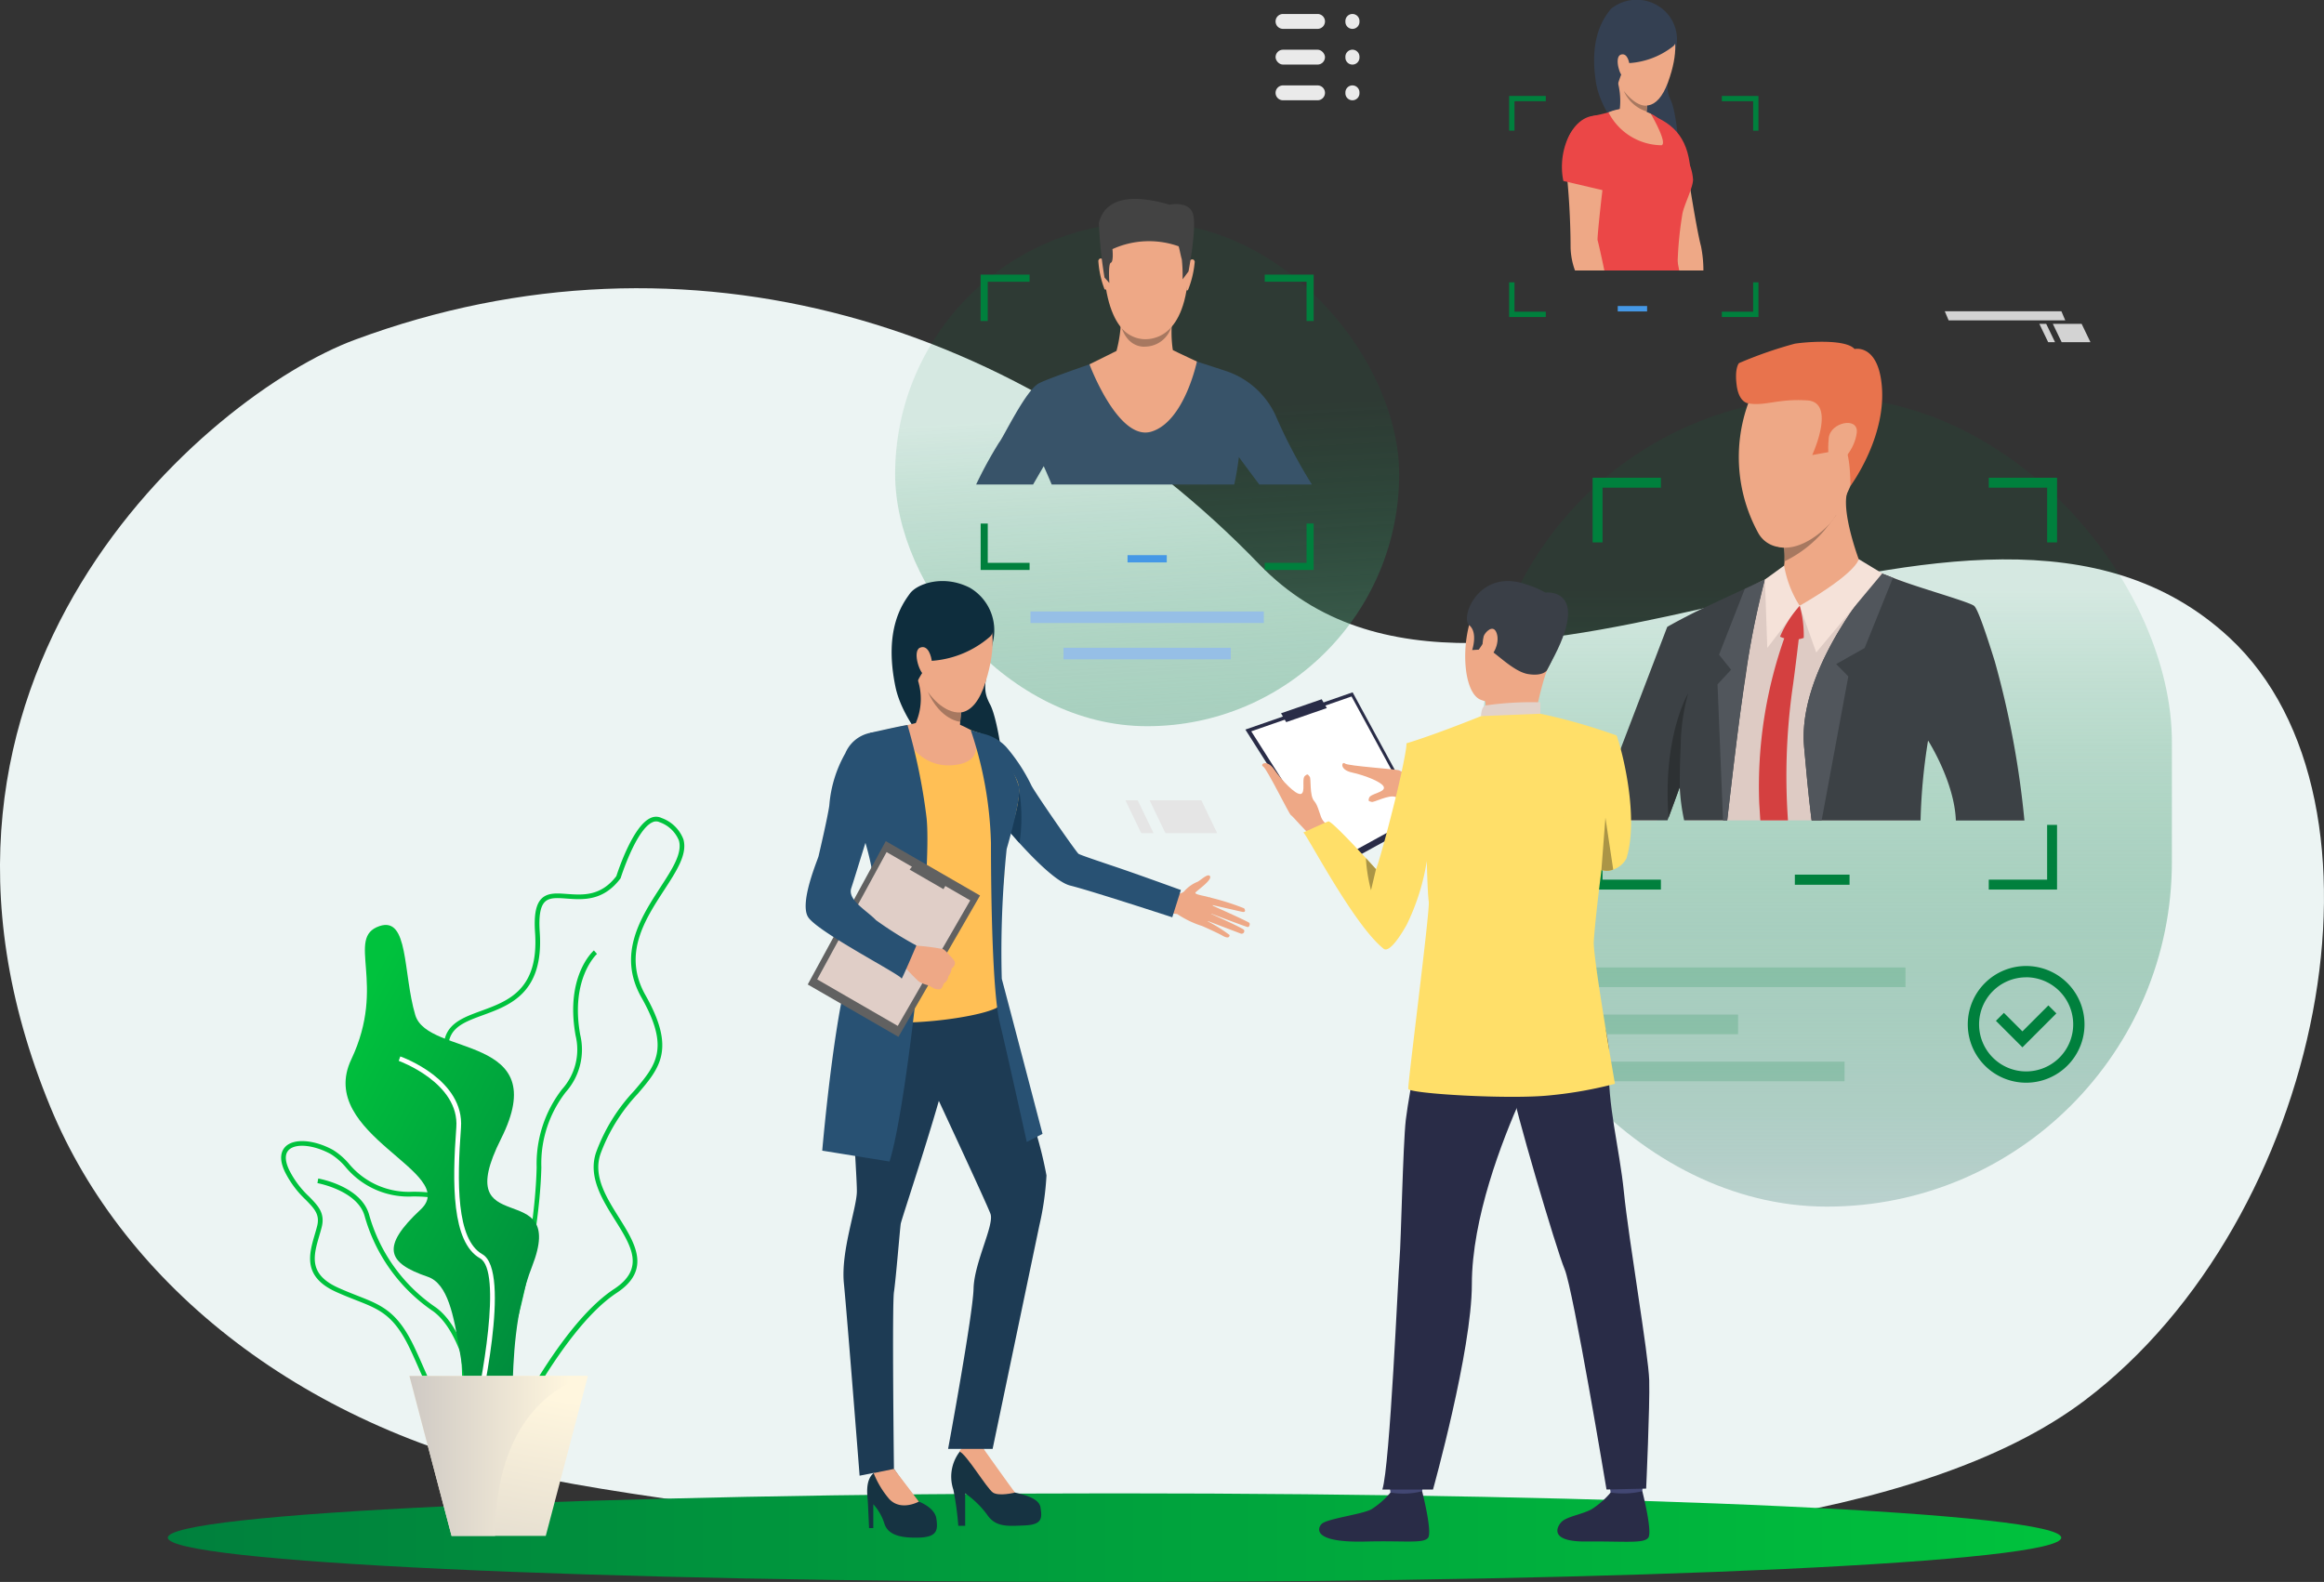 <svg xmlns="http://www.w3.org/2000/svg" xmlns:xlink="http://www.w3.org/1999/xlink" width="211.053" height="143.682" viewBox="0 0 211.053 143.682">
  <rect x="0" y="0" width="211.053" height="143.682" fill="#333333" stroke="none"/>
  <defs>
    <linearGradient id="linear-gradient" x1="0.571" y1="1.795" x2="0.493" y2="0.379" gradientUnits="objectBoundingBox">
      <stop offset="0" stop-color="#d1d7e0"/>
      <stop offset="1" stop-color="#00803d" stop-opacity="0.102"/>
    </linearGradient>
    <linearGradient id="linear-gradient-2" x1="0.5" y1="1.147" x2="0.5" y2="0.24" xlink:href="#linear-gradient"/>
    <linearGradient id="linear-gradient-3" y1="0.5" x2="1" y2="0.5" gradientUnits="objectBoundingBox">
      <stop offset="0.005" stop-color="#00803d"/>
      <stop offset="1" stop-color="#00c23d"/>
    </linearGradient>
    <linearGradient id="linear-gradient-4" x1="-35.019" y1="0.5" x2="-34.019" y2="0.5" xlink:href="#linear-gradient-3"/>
    <linearGradient id="linear-gradient-5" x1="-17.958" y1="0.5" x2="-16.958" y2="0.5" xlink:href="#linear-gradient-3"/>
    <linearGradient id="linear-gradient-6" x1="-24.031" y1="0.5" x2="-23.031" y2="0.5" xlink:href="#linear-gradient-3"/>
    <linearGradient id="linear-gradient-7" x1="-17.278" y1="0.5" x2="-16.278" y2="0.5" xlink:href="#linear-gradient-3"/>
    <linearGradient id="linear-gradient-8" x1="0.983" y1="0.961" x2="0.233" y2="0.108" xlink:href="#linear-gradient-3"/>
    <linearGradient id="linear-gradient-9" x1="0.079" y1="2.027" x2="0.485" y2="0.07" gradientUnits="objectBoundingBox">
      <stop offset="0" stop-color="#c9c4c1"/>
      <stop offset="1" stop-color="#fff6de"/>
    </linearGradient>
    <linearGradient id="linear-gradient-10" x1="-0.105" y1="0.5" x2="0.895" y2="0.5" xlink:href="#linear-gradient-9"/>
  </defs>
  <g id="img-hosonhansu" transform="translate(-507.017 -162.813)">
    <path id="Path_3393" data-name="Path 3393" d="M261.348,225.4c30.356-11.269,61.208-1.306,82.133,20.394s64.839-14.978,88.128,6.687c15.894,14.785,8.614,52.8-13.18,69.262-29.622,22.379-119.708,11.023-139.195,7.215-22.451-4.388-38.864-17.7-45.532-33.857C217.635,256.17,247.934,230.38,261.348,225.4Z" transform="translate(277.897 -31.728)" fill="#ecf4f3"/>
    <rect id="Rectangle_108" data-name="Rectangle 108" width="45.773" height="45.773" rx="22.886" transform="translate(588.308 182.997)" opacity="0.95" fill="url(#linear-gradient)"/>
    <rect id="Rectangle_109" data-name="Rectangle 109" width="21.192" height="1.047" transform="translate(600.599 218.349)" fill="#96bfe6"/>
    <rect id="Rectangle_110" data-name="Rectangle 110" width="15.189" height="1.047" transform="translate(603.6 221.648)" fill="#96bfe6"/>
    <rect id="Rectangle_111" data-name="Rectangle 111" width="62.645" height="73.532" rx="31.323" transform="translate(641.611 198.872)" opacity="0.95" fill="url(#linear-gradient-2)"/>
    <g id="Group_43" data-name="Group 43" transform="translate(670.015 242.251)">
      <rect id="Rectangle_112" data-name="Rectangle 112" width="4.969" height="0.92" transform="translate(0)" fill="#00803d"/>
    </g>
    <g id="Group_44" data-name="Group 44" transform="translate(651.152 250.683)" opacity="0.18">
      <rect id="Rectangle_113" data-name="Rectangle 113" width="28.912" height="1.782" transform="translate(0)" fill="#00803d"/>
      <rect id="Rectangle_114" data-name="Rectangle 114" width="23.379" height="1.782" transform="translate(0 8.554)" fill="#00803d"/>
      <rect id="Rectangle_115" data-name="Rectangle 115" width="13.706" height="1.782" transform="translate(0 4.277)" fill="#00803d"/>
    </g>
    <g id="Group_45" data-name="Group 45" transform="translate(651.65 206.205)">
      <path id="Path_2435" data-name="Path 2435" d="M2049.291,662.842v.9h5.3v4.972h.9v-5.872Zm-35.978,5.872h.9v-4.972h5.3v-.9h-6.2Zm41.276,25.657v4.974h-5.3v.9h6.2v-5.874Zm-40.376,0h-.9v5.874h6.2v-.9h-5.3Z" transform="translate(-2013.313 -662.842)" fill="#00803d"/>
    </g>
    <g id="Group_48" data-name="Group 48" transform="translate(685.722 250.552)">
      <g id="Group_46" data-name="Group 46" transform="translate(0 0)">
        <path id="Path_2436" data-name="Path 2436" d="M2411.239,1184.476a5.3,5.3,0,1,1,5.3-5.3A5.3,5.3,0,0,1,2411.239,1184.476Zm0-9.571a4.273,4.273,0,1,0,4.273,4.273A4.278,4.278,0,0,0,2411.239,1174.9Z" transform="translate(-2405.941 -1173.879)" fill="#00803d"/>
      </g>
      <g id="Group_47" data-name="Group 47" transform="translate(2.553 3.576)">
        <path id="Path_2437" data-name="Path 2437" d="M2437.772,1218.891l-2.407-2.407.725-.725,1.682,1.682,2.358-2.358.725.725Z" transform="translate(-2435.365 -1215.082)" fill="#00803d"/>
      </g>
    </g>
    <path id="Path_2438" data-name="Path 2438" d="M694.207,1729.82c0,2.222-38.492,4.024-85.975,4.024s-85.975-1.8-85.975-4.024,38.492-4.024,85.975-4.024S694.207,1727.6,694.207,1729.82Z" transform="translate(0 -1427.349)" fill="url(#linear-gradient-3)"/>
    <g id="Group_53" data-name="Group 53" transform="translate(595.66 180.879)">
      <path id="Path_2439" data-name="Path 2439" d="M1395.431,539.043a7.594,7.594,0,0,0-4.61-4.307c-.41-.136-1.143-.375-1.916-.625l-2.912-.939h-4.8s-1.663.557-3.43,1.177a0,0,0,0,1,0,0c-1.628.571-3.342,1.193-3.921,1.484-1.207.6-3.238,4.911-3.648,5.4a38.036,38.036,0,0,0-2.081,3.807h5.173c.547-.939.968-1.667.968-1.667s.327.718.724,1.667h16.573c.262-1.1.426-2.491.426-2.491s.887,1.207,1.856,2.491h4.776A48.026,48.026,0,0,1,1395.431,539.043Z" transform="translate(-1368.111 -519.099)" fill="#385369"/>
      <g id="Group_49" data-name="Group 49" transform="translate(11.561 0.843)">
        <path id="Path_2440" data-name="Path 2440" d="M1505.825,380.745s3.755.592,3.183,6.466-3.885,5.393-4.107,5.387-3.327.107-3.569-7.065C1501.332,385.533,1501.226,380.229,1505.825,380.745Z" transform="translate(-1501.332 -380.71)" fill="#eea886"/>
      </g>
      <g id="Group_50" data-name="Group 50" transform="translate(19.077 5.491)">
        <path id="Path_2441" data-name="Path 2441" d="M1588.157,434.469s.411-.439.562.005a8.852,8.852,0,0,1-.586,2.52s-.075.173-.174.078A21.481,21.481,0,0,1,1588.157,434.469Z" transform="translate(-1587.939 -434.275)" fill="#eea886"/>
      </g>
      <g id="Group_51" data-name="Group 51" transform="translate(11.076 5.41)">
        <path id="Path_2442" data-name="Path 2442" d="M1496.327,433.541s-.4-.447-.562-.005a8.653,8.653,0,0,0,.538,2.531s.072.174.172.081A21.5,21.5,0,0,0,1496.327,433.541Z" transform="translate(-1495.74 -433.341)" fill="#eea886"/>
      </g>
      <g id="Group_52" data-name="Group 52" transform="translate(11.127 0)">
        <path id="Path_2443" data-name="Path 2443" d="M1504.5,377.584l-.538.719a14.355,14.355,0,0,0-.071-1.823c-.086-.247-.218-1-.29-1.18a8.02,8.02,0,0,0-6.008.258s.122,1.133-.144,1.234-.136,1.845-.136,1.845l-.442-.5a39.067,39.067,0,0,1-.51-4.991c.167-.471.7-3.3,6.412-1.622,0,0,1.781-.377,2.138.852S1504.5,377.584,1504.5,377.584Z" transform="translate(-1496.336 -370.998)" fill="#434343"/>
      </g>
      <path id="Path_2444" data-name="Path 2444" d="M1494.807,494.029c0-.005-.482-.237-.482-.237a10.989,10.989,0,0,1-.06-2.73s-4.782-1.217-4.645-.286a12.028,12.028,0,0,1-.412,3.093l-2.453,1.218s2.614,7.018,5.618,6.113,4.138-6.366,4.138-6.366Z" transform="translate(-1476.458 -480.062)" fill="#eea886"/>
      <path id="Path_2445" data-name="Path 2445" d="M1520.564,505.258a2.835,2.835,0,0,0,2.108.995,3.082,3.082,0,0,0,2.387-1.1,2.517,2.517,0,0,1-2.382,1.774S1521.226,507.11,1520.564,505.258Z" transform="translate(-1507.334 -493.51)" fill="#a77860"/>
    </g>
    <g id="Group_110" data-name="Group 110" transform="translate(580.184 215.587)">
      <g id="Group_58" data-name="Group 58" transform="translate(7.806 0)">
        <g id="Group_57" data-name="Group 57">
          <g id="Group_56" data-name="Group 56">
            <g id="Group_55" data-name="Group 55">
              <g id="Group_54" data-name="Group 54">
                <path id="Path_2446" data-name="Path 2446" d="M1286.817,771.563a4.473,4.473,0,0,1,2.077,5.021c-.682,3.671-.984,4.166-.221,5.6s1.663,7.554.977,8.714-8.5-5.1-9.584-10.347.687-7.585,1.313-8.455S1284.381,770.327,1286.817,771.563Z" transform="translate(-1279.722 -770.958)" fill="#0e2d3d"/>
              </g>
            </g>
          </g>
        </g>
      </g>
      <g id="Group_59" data-name="Group 59" transform="translate(13.213 78.181)">
        <path id="Path_2447" data-name="Path 2447" d="M1342.676,1679.5h.625v-2.949a8.375,8.375,0,0,1,2,1.948c.77,1.13,1.828,1.034,3.439.962s1.539-.721,1.4-1.635-1.78-1.2-2.309-1.347-1.73-2.214-2.116-2.718a6.911,6.911,0,0,1-.806-1.347s-.3-1.227-1.792,0a3.708,3.708,0,0,0-.89,3.8A26.737,26.737,0,0,1,1342.676,1679.5Z" transform="translate(-1342.029 -1671.872)" fill="#163342"/>
      </g>
      <g id="Group_60" data-name="Group 60" transform="translate(13.954 78.402)">
        <path id="Path_2448" data-name="Path 2448" d="M1353.623,1678.807c.553.361,2,0,2,0-.409-.529-2.922-4.064-2.922-4.064-1.527-.89-2.131.335-2.131.335C1351.189,1675.268,1353.069,1678.447,1353.623,1678.807Z" transform="translate(-1350.566 -1674.419)" fill="#eea886"/>
      </g>
      <g id="Group_64" data-name="Group 64" transform="translate(33.011 26.726)">
        <g id="Group_63" data-name="Group 63">
          <g id="Group_62" data-name="Group 62">
            <g id="Group_61" data-name="Group 61">
              <path id="Path_2449" data-name="Path 2449" d="M1570.25,1080.6s1,.192,1.343-.279a3.267,3.267,0,0,1,1.16-.8c.274-.127.968-.829,1.132-.486s-1.089,1.213-1.315,1.448,1.228.339,1.479.567-.058,2.628-1.048,2.441a9.108,9.108,0,0,1-2.105-1.038,6.161,6.161,0,0,1-.726-.108Z" transform="translate(-1570.17 -1078.937)" fill="#eea886"/>
            </g>
          </g>
        </g>
      </g>
      <g id="Group_68" data-name="Group 68" transform="translate(35.889 28.737)">
        <g id="Group_67" data-name="Group 67">
          <g id="Group_66" data-name="Group 66">
            <g id="Group_65" data-name="Group 65">
              <path id="Path_2450" data-name="Path 2450" d="M1604.117,1102.1a22.5,22.5,0,0,1,3.149.992c.156.219.1.378-.178.318s-2.913-.663-2.913-.663,3.389,1.51,3.556,1.661c.1.089.016.4-.138.385s-3.6-1.323-3.6-1.323,3.161,1.416,3.264,1.584a.239.239,0,0,1-.3.329c-.242-.089-3.25-1.237-3.25-1.237a14.073,14.073,0,0,1,2.239,1.368c0,.118-.056.394-.624.072s-1.986-.939-1.986-.939Z" transform="translate(-1603.338 -1102.105)" fill="#eea886"/>
            </g>
          </g>
        </g>
      </g>
      <g id="Group_69" data-name="Group 69" transform="translate(5.581 80.58)">
        <path id="Path_2451" data-name="Path 2451" d="M1254.265,1704.951h.385v-2.165a4.709,4.709,0,0,1,1,1.738c.313,1.034,1.432,1.341,3.139,1.293s1.732-.722,1.587-1.732-1.587-1.539-1.587-1.539a27.02,27.02,0,0,1-2.26-2.97,2.252,2.252,0,0,0-1.846.379c-.812.655-.559,2.135-.535,2.519S1254.265,1704.951,1254.265,1704.951Z" transform="translate(-1254.089 -1699.518)" fill="#163342"/>
      </g>
      <g id="Group_70" data-name="Group 70" transform="translate(3.434 33.596)">
        <path id="Path_2452" data-name="Path 2452" d="M1232.851,1158.959a15.1,15.1,0,0,0-2.587,5.784c-.552,3.138.326,13.672.3,15.223s-1.467,5.411-1.178,8.333,1.427,17.465,1.427,17.465l3.118-.619s-.18-14.827,0-16.053.542-5.7.615-6.2,4.58-13.767,4.58-16.029S1237.757,1155.268,1232.851,1158.959Z" transform="translate(-1229.349 -1158.105)" fill="#1d3b54"/>
      </g>
      <g id="Group_71" data-name="Group 71" transform="translate(10.161 34.822)">
        <path id="Path_2453" data-name="Path 2453" d="M1313.857,1172.894s3.343,12.758,3.74,14.526a37.247,37.247,0,0,1,.972,3.976,26.275,26.275,0,0,1-.647,4.538l-4.245,20.3h-4.043s2.253-12.18,2.313-14.562,1.9-5.777,1.537-6.787-5.808-12.662-5.808-12.662S1303.552,1169.191,1313.857,1172.894Z" transform="translate(-1306.861 -1172.232)" fill="#1d3b54"/>
      </g>
      <g id="Group_72" data-name="Group 72" transform="translate(6.172 80.638)">
        <path id="Path_2454" data-name="Path 2454" d="M1265.005,1703.156l-2.261-2.97-1.846.379a8.37,8.37,0,0,0,1.394,2.33C1263.355,1704.079,1265.005,1703.156,1265.005,1703.156Z" transform="translate(-1260.899 -1700.186)" fill="#eea886"/>
      </g>
      <g id="Group_74" data-name="Group 74" transform="translate(14.562 13.804)">
        <g id="Group_73" data-name="Group 73">
          <path id="Path_2455" data-name="Path 2455" d="M1358.794,930.023a4.171,4.171,0,0,1,2.419,1.246,15.971,15.971,0,0,1,2.292,3.49c.273.595,4.1,6.11,4.294,6.234s2.12.766,3.393,1.195c1.965.661,5.9,2.093,5.9,2.093l-.782,2.477s-7.407-2.423-9.262-2.88c-2.268-.559-7.49-7.258-7.49-7.258S1355.67,932.056,1358.794,930.023Z" transform="translate(-1357.58 -930.023)" fill="#285173"/>
        </g>
      </g>
      <g id="Group_76" data-name="Group 76" transform="translate(3.802 12.743)">
        <g id="Group_75" data-name="Group 75">
          <path id="Path_2456" data-name="Path 2456" d="M1243.156,917.9a18.657,18.657,0,0,0,2.405.967c.62.124,3.025,3.248,3.447,4.389s0,2.851-.868,4.86-.05,2.678-.446,4.686-.269,9.522-.195,10.638-11.606,2.807-13.912.774c0,0,1.561-6.772,3.409-8.7.4-.418.357-3.2.085-3.9s-3.347-5.876-3.347-5.876-.226-5.256,1.116-6.3c1.165-.905,4.341-1.228,4.912-1.426A9.743,9.743,0,0,1,1243.156,917.9Z" transform="translate(-1233.587 -917.805)" fill="#ffbf55"/>
        </g>
      </g>
      <g id="Group_78" data-name="Group 78" transform="translate(9.977 8.333)">
        <g id="Group_77" data-name="Group 77">
          <path id="Path_2457" data-name="Path 2457" d="M1308.986,869.43s-.053.491-.115,1.156c-.024.263-.05.553-.073.85a20.063,20.063,0,0,0-.094,2.335s-1.856,1.859-3.965-2.17a5.536,5.536,0,0,0,.219-3.923C1304.29,865.415,1308.986,869.43,1308.986,869.43Z" transform="translate(-1304.739 -866.986)" fill="#eea886"/>
        </g>
      </g>
      <g id="Group_79" data-name="Group 79" transform="translate(18.536 19.016)">
        <path id="Path_2458" data-name="Path 2458" d="M1404.252,994.87a15.165,15.165,0,0,0-.028-4.776,11.535,11.535,0,0,1-.852,3.759Z" transform="translate(-1403.372 -990.094)" fill="#183c59"/>
      </g>
      <g id="Group_80" data-name="Group 80" transform="translate(8.551 12.902)">
        <path id="Path_2459" data-name="Path 2459" d="M1288.312,919.967s1.276,3.769,4.78,3.492,1.661-3.183,1.661-3.183a7.737,7.737,0,0,0-1.119-.548c-.246-.047-3.874-.093-3.874-.093Z" transform="translate(-1288.312 -919.635)" fill="#eea886"/>
      </g>
      <g id="Group_81" data-name="Group 81" transform="translate(14.992 13.543)">
        <path id="Path_2460" data-name="Path 2460" d="M1362.53,927.023a34.532,34.532,0,0,1,1.835,10.25c0,5.173.148,13.6.789,16.262s2.464,10.892,2.464,10.892l1.429-.739s-3.437-13.135-3.7-14.083a91.164,91.164,0,0,1,.444-11.791c.246-.838,1.294-4.567,1.131-5.6a9.47,9.47,0,0,0-3.4-4.894Z" transform="translate(-1362.53 -927.023)" fill="#285173"/>
      </g>
      <g id="Group_82" data-name="Group 82" transform="translate(1.499 13.075)">
        <path id="Path_2461" data-name="Path 2461" d="M1214.8,921.631a52.759,52.759,0,0,1,1.719,8.329c.578,4.677-1.774,26.388-3.351,31.316l-6.111-.986s1.315-15.346,3.1-18.139,2.354-5.264.426-11.093.845-8.716.845-8.716S1214.26,921.691,1214.8,921.631Z" transform="translate(-1207.052 -921.631)" fill="#285173"/>
      </g>
      <g id="Group_83" data-name="Group 83" transform="translate(0.189 23.621)">
        <path id="Path_2462" data-name="Path 2462" d="M1207.6,1048.095l-7.41,12.834-8.237-4.756,7.088-13.02Z" transform="translate(-1191.955 -1043.153)" fill="#616161"/>
      </g>
      <g id="Group_84" data-name="Group 84" transform="translate(1.047 24.615)">
        <path id="Path_2463" data-name="Path 2463" d="M1215.73,1059l-6.581,11.4-7.316-4.224,6.3-11.563Z" transform="translate(-1201.833 -1054.611)" fill="#e0cec7"/>
      </g>
      <g id="Group_85" data-name="Group 85" transform="translate(9.442 25.472)">
        <path id="Path_2464" data-name="Path 2464" d="M1301.654,1067l.462-.8-2.958-1.708-.577.733Z" transform="translate(-1298.581 -1064.488)" fill="#616161"/>
      </g>
      <g id="Group_91" data-name="Group 91" transform="translate(8.765 33.097)">
        <g id="Group_90" data-name="Group 90">
          <g id="Group_89" data-name="Group 89">
            <g id="Group_88" data-name="Group 88">
              <g id="Group_87" data-name="Group 87">
                <g id="Group_86" data-name="Group 86">
                  <path id="Path_2465" data-name="Path 2465" d="M1294.171,1156.337a1.533,1.533,0,0,1-.485-.07s-.259-.15-.449-.246a1.405,1.405,0,0,0-.15-.068,2.807,2.807,0,0,1-.826-.349,18.82,18.82,0,0,1-1.488-1.57l.548-.833.4-.853a18.944,18.944,0,0,1,2.766.334.961.961,0,0,1,.091.055,3.574,3.574,0,0,1,.516.527c.047.04.486.47.471.653a.6.6,0,0,1-.292.505,1.436,1.436,0,0,1-.307.727.892.892,0,0,1-.429.66S1294.441,1156.271,1294.171,1156.337Z" transform="translate(-1290.773 -1152.348)" fill="#eea886"/>
                </g>
              </g>
            </g>
          </g>
        </g>
      </g>
      <g id="Group_93" data-name="Group 93" transform="translate(0 13.728)">
        <g id="Group_92" data-name="Group 92">
          <path id="Path_2466" data-name="Path 2466" d="M1196.914,929.229a3.108,3.108,0,0,0-3.54,1.835,11.314,11.314,0,0,0-1.455,4.748c-.163,1.143-.9,4.265-.972,4.587s-1.738,4.166-.975,5.509,8.555,5.325,8.505,5.623,1.349-3.005,1.349-3.005a33.382,33.382,0,0,1-3.667-2.3c-.838-.879-2.607-1.825-2.244-2.915.427-1.28,1.709-5.6,2.006-6.232S1198.811,930.035,1196.914,929.229Z" transform="translate(-1189.773 -929.154)" fill="#285173"/>
        </g>
      </g>
      <g id="Group_98" data-name="Group 98" transform="translate(9.217 0.896)">
        <g id="Group_97" data-name="Group 97">
          <g id="Group_96" data-name="Group 96">
            <g id="Group_95" data-name="Group 95">
              <g id="Group_94" data-name="Group 94">
                <path id="Path_2467" data-name="Path 2467" d="M1301.264,781.4s4.006,1.259,1.832,8.172-7.646-.8-7.074-5.013S1301.264,781.4,1301.264,781.4Z" transform="translate(-1295.981 -781.281)" fill="#eea987"/>
              </g>
            </g>
          </g>
        </g>
      </g>
      <g id="Group_103" data-name="Group 103" transform="translate(8.901 0.341)">
        <g id="Group_102" data-name="Group 102">
          <g id="Group_101" data-name="Group 101">
            <g id="Group_100" data-name="Group 100">
              <g id="Group_99" data-name="Group 99">
                <path id="Path_2468" data-name="Path 2468" d="M1300.181,779.589a9.038,9.038,0,0,1-5.322,2.2,8.442,8.442,0,0,0-1.379,2.09s-2.972-5.066.681-8.1S1301.524,778.337,1300.181,779.589Z" transform="translate(-1292.341 -774.882)" fill="#0e2d3d"/>
              </g>
            </g>
          </g>
        </g>
      </g>
      <g id="Group_108" data-name="Group 108" transform="translate(10.069 5.998)">
        <g id="Group_107" data-name="Group 107">
          <g id="Group_106" data-name="Group 106">
            <g id="Group_105" data-name="Group 105">
              <g id="Group_104" data-name="Group 104">
                <path id="Path_2469" data-name="Path 2469" d="M1307.2,841.464c-.026-.5-.336-1.648-1.083-1.328s.046,2.652.542,2.509C1306.655,842.645,1307.258,842.655,1307.2,841.464Z" transform="translate(-1305.807 -840.081)" fill="#eea987"/>
              </g>
            </g>
          </g>
        </g>
      </g>
      <g id="Group_109" data-name="Group 109" transform="translate(11.085 10.047)">
        <path id="Path_2470" data-name="Path 2470" d="M1320.536,888.619c-.024.263-.05.553-.073.85,0,0-1.768-.105-2.95-2.736C1317.59,886.849,1318.885,888.752,1320.536,888.619Z" transform="translate(-1317.513 -886.734)" fill="#a77860"/>
      </g>
    </g>
    <g id="Group_116" data-name="Group 116" transform="translate(532.55 236.992)">
      <g id="Group_111" data-name="Group 111" transform="translate(17.632 12.148)">
        <path id="Path_2471" data-name="Path 2471" d="M844.284,1199.2c2.569-1.806,5.575-14.4,5.754-21.894a10.561,10.561,0,0,1,2.229-6.853,5.793,5.793,0,0,0,1.3-5.191c-.921-5.114,1.5-7.322,1.524-7.344l-.28-.319c-.108.094-2.628,2.371-1.662,7.738a5.385,5.385,0,0,1-1.231,4.87,11.052,11.052,0,0,0-2.307,7.089c-.192,8.047-3.266,19.933-5.574,21.556Z" transform="translate(-844.04 -1157.604)" fill="url(#linear-gradient-4)"/>
      </g>
      <g id="Group_112" data-name="Group 112" transform="translate(0 29.465)">
        <path id="Path_2472" data-name="Path 2472" d="M653.355,1377.768c-.242-.55-.493-1.118-.777-1.718-1.467-3.1-2.767-3.608-4.921-4.453-.526-.207-1.123-.441-1.777-.735-3.085-1.386-2.487-3.429-1.961-5.232.074-.252.147-.5.211-.752.271-1.06-.25-1.592-1.039-2.4a9,9,0,0,1-1.879-2.519c-.616-1.287-.3-1.977.07-2.33.783-.742,2.587-.605,4.291.325a6.2,6.2,0,0,1,1.426,1.228,7.067,7.067,0,0,0,5.856,2.569c1.949.009,3.017.278,3.57.9.627.705.509,1.761.345,3.222-.057.505-.121,1.078-.16,1.7a9.9,9.9,0,0,0,1.969,6.382c1.3,1.551,2.906,4.768,2.214,6.748a2.37,2.37,0,0,1-1.929,1.553,5.491,5.491,0,0,1-1.086.118C655.387,1382.373,654.512,1380.39,653.355,1377.768Zm-7.986-19.437c-1.521-.831-3.153-1-3.795-.39-.488.462-.258,1.255.021,1.838a8.519,8.519,0,0,0,1.8,2.405c.826.843,1.478,1.508,1.147,2.8-.065.254-.14.51-.215.766-.525,1.8-1.021,3.49,1.727,4.725.645.29,1.237.522,1.759.727,2.174.853,3.61,1.417,5.149,4.666.286.6.538,1.176.782,1.728,1.329,3.012,2.131,4.83,5.036,4.242a1.972,1.972,0,0,0,1.613-1.276c.61-1.745-.85-4.8-2.139-6.335a10.146,10.146,0,0,1-2.067-6.681c.04-.629.1-1.207.162-1.718.151-1.352.261-2.329-.241-2.892-.459-.515-1.462-.749-3.255-.757a7.433,7.433,0,0,1-6.162-2.7,5.812,5.812,0,0,0-1.323-1.149Z" transform="translate(-640.864 -1357.156)" fill="url(#linear-gradient-5)"/>
      </g>
      <g id="Group_113" data-name="Group 113" transform="translate(3.295 32.858)">
        <path id="Path_2473" data-name="Path 2473" d="M693.493,1420.527l.424-.022c-.021-.4-.556-9.793-4.328-12.543a15.1,15.1,0,0,1-6.065-8.434c-.732-2.564-4.459-3.249-4.618-3.277l-.074.418c.036.006,3.624.668,4.283,2.976a15.5,15.5,0,0,0,6.223,8.661C692.949,1410.937,693.488,1420.431,693.493,1420.527Z" transform="translate(-678.833 -1396.25)" fill="url(#linear-gradient-6)"/>
      </g>
      <g id="Group_114" data-name="Group 114" transform="translate(13.961 0)">
        <path id="Path_2474" data-name="Path 2474" d="M805.02,1076.861c-.888-.442-.855-2.219-.807-4.909.062-3.4.146-8.055-1.634-12.337-1.89-4.549-.2-5.878,1.426-7.164,1.826-1.44,3.551-2.8.241-8.94-1.52-2.82-2-4.727-1.519-6s1.821-1.751,3.241-2.272c2.453-.9,5.233-1.915,4.874-7.106-.11-1.591.077-2.57.589-3.08.556-.554,1.375-.494,2.324-.424,1.433.1,3.057.224,4.471-1.622.147-.461,1.5-4.577,3.117-5.282a1.145,1.145,0,0,1,.99.005h0a3.308,3.308,0,0,1,1.981,1.937c.377,1.337-.6,2.846-1.738,4.593-1.783,2.745-3.8,5.857-1.708,9.559,2.771,4.9,1.307,6.609-.718,8.98a15.966,15.966,0,0,0-3.355,5.41c-.707,2.02.5,3.946,1.666,5.808,1.464,2.336,2.977,4.752-.209,6.848-5.268,3.466-10.471,14.779-10.523,14.893l-.022.047-.041.032a4.16,4.16,0,0,1-2.209,1.124A.966.966,0,0,1,805.02,1076.861Zm13-16.352c2.839-1.868,1.562-3.907.083-6.268-1.163-1.857-2.482-3.962-1.707-6.174a16.321,16.321,0,0,1,3.433-5.545c1.985-2.323,3.3-3.858.672-8.495-2.223-3.927-.036-7.294,1.721-10,1.078-1.66,2.01-3.094,1.685-4.247a2.928,2.928,0,0,0-1.755-1.668h0a.728.728,0,0,0-.637,0c-1.5.654-2.879,5.011-2.893,5.055l-.011.035-.022.029c-1.559,2.06-3.391,1.926-4.863,1.818-.88-.064-1.574-.115-1.993.3s-.564,1.31-.465,2.75c.381,5.51-2.686,6.632-5.151,7.534-1.385.507-2.581.945-2.99,2.023-.437,1.152.038,2.947,1.5,5.65,3.48,6.453,1.532,7.989-.352,9.475-1.575,1.242-3.064,2.416-1.3,6.668,1.814,4.364,1.728,9.071,1.666,12.508-.043,2.346-.076,4.2.571,4.521.379.189,1.1-.13,2.155-.947C807.786,1074.618,812.768,1063.963,818.018,1060.509Z" transform="translate(-801.745 -1017.614)" fill="url(#linear-gradient-7)"/>
      </g>
      <path id="Path_2475" data-name="Path 2475" d="M711.356,1130.98c2.681-.919,2.124,4.248,3.257,8.072s12.6,1.668,7.789,11.242,6.089,3.2,2.832,11.557-.283,17.291-3.823,15.018-1.989-12.794-5.671-14.044-4.283-2.708-.637-6.107-9.552-6.773-6.3-13.635S708.258,1132.042,711.356,1130.98Z" transform="translate(-702.434 -1121.044)" fill="url(#linear-gradient-8)"/>
      <g id="Group_115" data-name="Group 115" transform="translate(10.678 21.773)">
        <path id="Path_2476" data-name="Path 2476" d="M770.979,1302.015c.337-1.43,3.217-14.017.53-15.539-2.368-1.341-2.31-6.557-1.94-11.482.327-4.36-5.272-6.4-5.511-6.482l-.142.4c.055.02,5.532,2.015,5.229,6.05-.379,5.058-.42,10.426,2.155,11.884,2.04,1.155.162,11.271-.734,15.072Z" transform="translate(-763.916 -1268.512)" fill="#fff"/>
      </g>
      <path id="Path_2477" data-name="Path 2477" d="M791.289,1602.936l-3.828,14.523h-8.555l-3.828-14.523Z" transform="translate(-763.431 -1552.142)" fill="url(#linear-gradient-9)"/>
      <path id="Path_2478" data-name="Path 2478" d="M791.289,1602.936s-8.427,1.582-8.427,14.523h-3.955l-3.828-14.523Z" transform="translate(-763.431 -1552.142)" fill="url(#linear-gradient-10)"/>
    </g>
    <path id="Rectangle_116" data-name="Rectangle 116" d="M15.144,0h3.342A15.144,15.144,0,0,1,33.63,15.144v0A15.144,15.144,0,0,1,18.486,30.288H15.144A15.144,15.144,0,0,1,0,15.144v0A15.144,15.144,0,0,1,15.144,0Z" transform="translate(638.577 166.046)" opacity="0.95" fill="url(#linear-gradient-2)"/>
    <g id="Group_117" data-name="Group 117" transform="translate(653.931 190.606)">
      <rect id="Rectangle_117" data-name="Rectangle 117" width="2.667" height="0.494" transform="translate(0 0)" fill="#4598e6"/>
    </g>
    <g id="Group_133" data-name="Group 133" transform="translate(648.861 162.813)">
      <g id="Group_120" data-name="Group 120" transform="translate(2.926 0)">
        <g id="Group_119" data-name="Group 119">
          <g id="Group_118" data-name="Group 118">
            <path id="Path_2479" data-name="Path 2479" d="M2020.785,163.394a3.571,3.571,0,0,1,1.467,4.082c-.682,2.9-.942,3.285-.387,4.457s1.042,6.086.45,6.985-6.586-4.385-7.252-8.611.833-6.022,1.365-6.692A3.7,3.7,0,0,1,2020.785,163.394Z" transform="translate(-2014.895 -162.813)" fill="#344052"/>
          </g>
        </g>
      </g>
      <g id="Group_121" data-name="Group 121" transform="translate(6.663 10.816)">
        <path id="Path_2480" data-name="Path 2480" d="M2064.15,301.2h-2.3c-.111-1.135-.214-1.925-.193-2.042.034-.193-2.289-6.287-2.506-6.791a9.847,9.847,0,0,1-1.181-3.127c-.113-1.273,1.547-1.787,1.547-1.787,2.24.4,3,3.5,3,3.5s.941,6.284,1.417,8.053A11.246,11.246,0,0,1,2064.15,301.2Z" transform="translate(-2057.963 -287.451)" fill="#eea886"/>
      </g>
      <path id="Path_2481" data-name="Path 2481" d="M2063.4,286.657l-3.426,1.445s-3.149-7.815-.51-6.942S2063.281,283.665,2063.4,286.657Z" transform="translate(-2051.708 -270.827)" fill="#eb4747"/>
      <g id="Group_122" data-name="Group 122" transform="translate(1.079 9.815)">
        <path id="Path_2482" data-name="Path 2482" d="M2003.467,285.609a32.756,32.756,0,0,0-.418,4.267c.015.122.066.4.142.787h-8.261c.219-.784.419-1.479.541-1.883.4-1.331.017-1.687-.186-2.751-.079-.417-.356-1.208-.659-2.1-.1-.3-.206-.61-.306-.922a19.024,19.024,0,0,1-.636-2.948c-.5-3.178,1.946-3.484,1.946-3.484.908-.168,2.5-.658,2.5-.658l2.485.517a2.7,2.7,0,0,1,.582.344,0,0,0,0,1,0,0,4.548,4.548,0,0,1,.559.49,15.013,15.013,0,0,1,1.352,1.954c.165.269.331.545.487.817a4.683,4.683,0,0,1,.853,2.375C2004.434,283.2,2003.567,284.833,2003.467,285.609Z" transform="translate(-1993.617 -275.914)" fill="#eb4747"/>
      </g>
      <path id="Path_2483" data-name="Path 2483" d="M2033.743,276.65s1.557,2.661.978,2.86a5.471,5.471,0,0,1-4.823-2.987A4.615,4.615,0,0,1,2033.743,276.65Z" transform="translate(-2025.67 -266.318)" fill="#eea886"/>
      <path id="Path_2484" data-name="Path 2484" d="M2039.027,241.957s-1.383.585-2.635-1.341a6.586,6.586,0,0,0-.375-3.453c-.711-1.265,3.11,1.517,3.11,1.517s-.062.261-.126.646c-.033.2-.066.426-.092.67-.021.2-.038.416-.045.628A3.434,3.434,0,0,0,2039.027,241.957Z" transform="translate(-2031.177 -230.409)" fill="#eea886"/>
      <path id="Path_2485" data-name="Path 2485" d="M2004.358,330.229c-.285,1.464-2.327,3.3-2.327,3.3-.1-.3-.205-.61-.305-.922A13.363,13.363,0,0,0,2004.358,330.229Z" transform="translate(-1999.942 -315.701)" fill="#393d63"/>
      <g id="Group_123" data-name="Group 123" transform="translate(0.306 10.912)">
        <path id="Path_2486" data-name="Path 2486" d="M1988.3,293.337c-.13.534-.725,5.939-.66,6.124.038.106.327,1.356.615,2.746h-2.667a6.554,6.554,0,0,1-.4-2.06,68.28,68.28,0,0,0-.448-7.636s-.553-3.516,2.364-3.955c0,0,1.723.227,1.828,1.5A9.882,9.882,0,0,1,1988.3,293.337Z" transform="translate(-1984.706 -288.555)" fill="#eea886"/>
      </g>
      <path id="Path_2487" data-name="Path 2487" d="M1981.31,289.8l3.621.846s2.872-5.577.285-6.595C1982.49,282.978,1980.656,286.759,1981.31,289.8Z" transform="translate(-1981.177 -273.36)" fill="#eb4747"/>
      <g id="Group_126" data-name="Group 126" transform="translate(4.12 0.745)">
        <g id="Group_125" data-name="Group 125">
          <g id="Group_124" data-name="Group 124">
            <path id="Path_2488" data-name="Path 2488" d="M2033.011,171.544s3.147,1.155,1.152,6.585-6.066-.927-5.451-4.264S2033.011,171.544,2033.011,171.544Z" transform="translate(-2028.65 -171.398)" fill="#eea987"/>
          </g>
        </g>
      </g>
      <g id="Group_129" data-name="Group 129" transform="translate(4.004 0.294)">
        <g id="Group_128" data-name="Group 128">
          <g id="Group_127" data-name="Group 127">
            <path id="Path_2489" data-name="Path 2489" d="M2033.432,170.1a7.213,7.213,0,0,1-4.326,1.552s-.623,1.518-.724,1.984c0,0-2.633-4.521.394-6.8S2034.55,169.151,2033.432,170.1Z" transform="translate(-2027.321 -166.201)" fill="#344052"/>
          </g>
        </g>
      </g>
      <g id="Group_132" data-name="Group 132" transform="translate(5.063 4.934)">
        <g id="Group_131" data-name="Group 131">
          <g id="Group_130" data-name="Group 130">
            <path id="Path_2490" data-name="Path 2490" d="M2040.611,220.8c0-.4-.206-1.327-.814-1.1s-.063,2.116.337,2.021C2040.134,221.723,2040.615,221.753,2040.611,220.8Z" transform="translate(-2039.525 -219.666)" fill="#eea987"/>
          </g>
        </g>
      </g>
      <path id="Path_2491" data-name="Path 2491" d="M2048.025,259.806a3.347,3.347,0,0,1-2.068-1.866c1.2,1.554,2.11,1.331,2.11,1.331C2048.045,259.473,2048.043,259.6,2048.025,259.806Z" transform="translate(-2040.335 -249.685)" fill="#a77860"/>
    </g>
    <g id="Group_134" data-name="Group 134" transform="translate(644.072 171.528)">
      <path id="Path_2492" data-name="Path 2492" d="M1945.3,263.236v.483h2.844v2.669h.483v-3.152Zm-19.314,3.152h.483v-2.669h2.844v-.483h-3.327Zm22.158,13.773v2.67H1945.3v.483h3.327v-3.153Zm-21.675,0h-.483v3.153h3.327v-.483h-2.844Z" transform="translate(-1925.988 -263.236)" fill="#00803d"/>
    </g>
    <g id="Group_135" data-name="Group 135" transform="translate(609.414 213.234)">
      <rect id="Rectangle_118" data-name="Rectangle 118" width="3.563" height="0.66" transform="translate(0 0)" fill="#4598e6"/>
    </g>
    <g id="Group_136" data-name="Group 136" transform="translate(596.074 187.752)">
      <path id="Path_2493" data-name="Path 2493" d="M1398.685,450.2v.645h3.8v3.565h.645V450.2Zm-25.8,4.211h.645v-3.565h3.8V450.2h-4.444Zm29.6,18.4v3.567h-3.8v.645h4.444V472.8Zm-28.951,0h-.645v4.212h4.444v-.645h-3.8Z" transform="translate(-1372.888 -450.196)" fill="#00803d"/>
    </g>
    <g id="Group_152" data-name="Group 152" transform="translate(651.709 193.853)">
      <g id="Group_137" data-name="Group 137" transform="translate(0.976 20.33)">
        <path id="Path_2494" data-name="Path 2494" d="M2063.324,777.914h-3.013c-.055-.121-.1-.226-.136-.309-.894-2.111-5.5-6.953-5.5-6.953v.01a.009.009,0,0,0,0,.005v.005c0,.008-.005.013-.008.021s-.005.024-.01.039a.091.091,0,0,0-.005.026l-.008.021c-.189.706-1.117,4.22-1.581,7.134h-20.391c-.047-.27-.1-.527-.165-.766a16.528,16.528,0,0,1-.393-2.109c0-.034-.008-.066-.01-.1-.016-.123-.029-.247-.039-.367a19.31,19.31,0,0,1-.034-3.375c-.058.123-.469,1.634-1.01,3.5-.3,1.023-.632,2.153-.965,3.218h-4.815l6.043-17.433c.134-.1,1.7-.863,2.845-1.408,1.167-.556,2.576-1.372,3.847-2.069.651-.357,1.264-.679,1.8-.923l.081-.037v0c.879-.4,1.464-.666,1.464-.666h0l.38-.037c1.227-.118,5.035-.475,6.31-.548.1-.008.194-.01.262-.013a1.036,1.036,0,0,1,.128,0,16.046,16.046,0,0,1,1.978.677c.039.013.079.029.118.045l.147.055c.089.034.181.068.273.1.184.073.375.147.567.223l.2.079a40.338,40.338,0,0,1,4.991,2.237,30.347,30.347,0,0,1,2.869,5.14A150.371,150.371,0,0,1,2063.324,777.914Z" transform="translate(-2025.233 -754.775)" fill="#decbc4"/>
      </g>
      <g id="Group_138" data-name="Group 138" transform="translate(16.97 13.484)">
        <path id="Path_2495" data-name="Path 2495" d="M2216.681,682.139c-.054,2.741-5.362,4.241-5.362,4.241s-2.22-2.783-1.69-3.05c.208-.1.293-.52.319-.986a9.671,9.671,0,0,0-.03-1.243c-.016-.194-.031-.319-.031-.319s.758-.8,1.723-1.753c1.686-1.667,4-3.8,4.007-2.953a.777.777,0,0,1-.02.161C2215.191,678.149,2216.681,682.139,2216.681,682.139Z" transform="translate(-2209.548 -675.884)" fill="#eea886"/>
      </g>
      <g id="Group_139" data-name="Group 139" transform="translate(16.814 15.723)">
        <path id="Path_2496" data-name="Path 2496" d="M2212.988,701.688h0c-.01.016-.235.353-.62.836a11.118,11.118,0,0,1-4.068,3.385,9.627,9.627,0,0,0-.03-1.243,2.766,2.766,0,0,1-.527-.063,16.364,16.364,0,0,1,1.154-1.69l1.065-.319Z" transform="translate(-2207.742 -701.688)" fill="#a77860"/>
      </g>
      <g id="Group_140" data-name="Group 140" transform="translate(13.234 4.502)">
        <path id="Path_2497" data-name="Path 2497" d="M2176.342,581.593c-.459,1-.9,1.723-1.019,2.01h0a3.539,3.539,0,0,1-.62.836c-.875.942-2.5,2.185-4.1,2.141a2.761,2.761,0,0,1-.527-.063,2.508,2.508,0,0,1-1.826-1.262,14.353,14.353,0,0,1-.914-11.783s9.053-2.56,10.47.165C2178.8,575.549,2177.42,579.246,2176.342,581.593Z" transform="translate(-2166.498 -572.381)" fill="#eea886"/>
      </g>
      <g id="Group_141" data-name="Group 141" transform="translate(12.967 0)">
        <path id="Path_2498" data-name="Path 2498" d="M2164.526,526.092s-.841-.047-1.049-1.641c-.205-1.575.21-2.011.21-2.011a37.439,37.439,0,0,1,5.08-1.768c1.342-.2,4.642-.4,5.416.486,0,0,1.879-.437,2.392,2.683.812,4.95-2.768,9.757-2.768,9.757s.031-3.234-.683-3.662-1.329.591-1.329.591l-1.459.261s2.216-4.784-.442-4.962S2166.048,526.369,2164.526,526.092Z" transform="translate(-2163.421 -520.499)" fill="#e8734d"/>
      </g>
      <g id="Group_142" data-name="Group 142" transform="translate(21.335 7.373)">
        <path id="Path_2499" data-name="Path 2499" d="M2259.9,606.827c.139-1.425,2.715-1.969,2.543-.475s-1.441,2.928-2.028,2.878S2259.791,607.913,2259.9,606.827Z" transform="translate(-2259.849 -605.463)" fill="#eea886"/>
      </g>
      <g id="Group_143" data-name="Group 143" transform="translate(19.106 21.009)">
        <path id="Path_2500" data-name="Path 2500" d="M2251.513,770.612c-.839-2.688-1.565-4.815-1.888-5.046-.564-.4-5.033-1.634-7.155-2.465l-.2-.079c-.191-.076-.383-.15-.567-.223-.092-.037-.184-.071-.273-.1l-.147-.055c-.039-.016-.079-.031-.118-.045,0,0-.005.008-.01.01a34.83,34.83,0,0,0-2.342,3c-2.193,3.116-5.049,8.164-4.611,12.825.142,1.495.315,3.643.606,6.053.021.191.045.383.071.577h9.893a53.058,53.058,0,0,1,.661-7.134l.008-.021a.1.1,0,0,1,0-.026c0-.013.008-.026.011-.039s.005-.013.008-.021v-.005a.009.009,0,0,1,0-.005s2.395,3.742,2.518,7.252h6.227A82.548,82.548,0,0,0,2251.513,770.612Z" transform="translate(-2234.156 -762.595)" fill="#3c4145"/>
      </g>
      <g id="Group_144" data-name="Group 144" transform="translate(0 21.636)">
        <path id="Path_2501" data-name="Path 2501" d="M2029.541,769.849a74.351,74.351,0,0,0-1.713,8.694v0c-.034.207-.065.42-.1.637,0,.024-.008.05-.01.076-.024.142-.045.289-.066.435,0,.018-.005.034-.008.052-.016.1-.031.2-.044.3-.037.244-.074.5-.11.75-.362,2.534-.845,6.559-1.335,10.855h-3.911a18.25,18.25,0,0,1-.4-3.024.378.378,0,0,0-.018.05c-.312.865-.656,1.807-1,2.722l-.094.252h-6.74l6.714-17.564c.134-.1,1.862-1.036,3.006-1.579,1.194-.569,2.7-1.269,4.039-1.886.64-.3,1.24-.572,1.749-.805Z" transform="translate(-2013.991 -769.817)" fill="#3c4145"/>
      </g>
      <g id="Group_145" data-name="Group 145" transform="translate(19.106 21.009)">
        <path id="Path_2502" data-name="Path 2502" d="M2239.7,769.4l-2.583,1.458,1.1,1.125-2.423,13.076h-.913c-.335-2.644-.527-5.017-.676-6.63-.674-7.207,6.517-15.335,6.963-15.83.346.131.719.275,1.1.427Z" transform="translate(-2234.161 -762.595)" fill="#51565c"/>
      </g>
      <g id="Group_146" data-name="Group 146" transform="translate(11.283 21.599)">
        <path id="Path_2503" data-name="Path 2503" d="M2148.313,769.4a83.3,83.3,0,0,0-2.088,11.015c-.362,2.531-.847,6.559-1.337,10.855h-.38l-.5-12.355,1.23-1.332-1.094-1.366,2.34-5.974c.64-.3,1.24-.572,1.749-.805Z" transform="translate(-2144.007 -769.395)" fill="#51565c"/>
      </g>
      <g id="Group_147" data-name="Group 147" transform="translate(18.742 19.74)">
        <path id="Path_2504" data-name="Path 2504" d="M2237.464,749.268l-2.141-1.3s-.06,1.174-5.362,4.241l1.506,4.24Z" transform="translate(-2229.962 -747.968)" fill="#f5e2d9"/>
      </g>
      <g id="Group_148" data-name="Group 148" transform="translate(15.589 20.331)">
        <path id="Path_2505" data-name="Path 2505" d="M2195.376,754.783a9.974,9.974,0,0,0,1.41,3.649l-2.938,3.831-.214-6.213Z" transform="translate(-2193.634 -754.783)" fill="#f5e2d9"/>
      </g>
      <g id="Group_149" data-name="Group 149" transform="translate(16.962 23.98)">
        <path id="Path_2506" data-name="Path 2506" d="M2211.241,796.834a10,10,0,0,1,.364,2.916,2.78,2.78,0,0,1-2.152-.114A10,10,0,0,1,2211.241,796.834Z" transform="translate(-2209.453 -796.834)" fill="#d44040"/>
      </g>
      <g id="Group_150" data-name="Group 150" transform="translate(15.024 26.257)">
        <path id="Path_2507" data-name="Path 2507" d="M2190.151,828.537a57.273,57.273,0,0,0-.378,11.744h-2.51c-.034-.5-.065-1.012-.1-1.553a40.474,40.474,0,0,1,2.4-15.34l1.277-.32S2190.429,826.649,2190.151,828.537Z" transform="translate(-2187.115 -823.069)" fill="#d44040"/>
      </g>
      <g id="Group_151" data-name="Group 151" transform="translate(6.748 31.943)">
        <path id="Path_2508" data-name="Path 2508" d="M2092.94,893.426c-.1,1.944-.082,3.67-.082,3.67h0c0,.009,0,.062-.007.149,0-.033-.008-.065-.012-.1-.311.865-.656,1.806-1,2.722a29.135,29.135,0,0,1-.078-2.966c.139-5.45,1.854-8.308,1.854-8.308A18.508,18.508,0,0,0,2092.94,893.426Z" transform="translate(-2091.749 -888.596)" fill="#2d3133"/>
      </g>
    </g>
    <g id="Group_175" data-name="Group 175" transform="translate(620.115 215.587)">
      <g id="Group_153" data-name="Group 153" transform="translate(0 10.11)">
        <path id="Path_2509" data-name="Path 2509" d="M1665.994,899.1l-8.019,4.408-8.053-12.673,9.74-3.383Z" transform="translate(-1649.922 -887.456)" fill="#292c47"/>
      </g>
      <g id="Group_154" data-name="Group 154" transform="translate(0.533 10.484)">
        <path id="Path_2510" data-name="Path 2510" d="M1671.1,902.663l-7.5,4.122-7.531-11.852,9.109-3.164Z" transform="translate(-1656.068 -891.77)" fill="#fff"/>
      </g>
      <g id="Group_155" data-name="Group 155" transform="translate(8.802 16.527)">
        <path id="Path_2511" data-name="Path 2511" d="M1760.858,964.041s-1.4-.668-2.008-1.016-2.189-.828-2.316-.942-4.672-.394-4.947-.632-.544.557.634.815,2.817.889,2.906,1.349-1.21.569-1.341.949.037.294.223.375,1.546-.672,2.143-.458,1.511-.082,1.97.075,2.686.906,2.686.906Z" transform="translate(-1751.349 -961.407)" fill="#eea886"/>
      </g>
      <g id="Group_156" data-name="Group 156" transform="translate(1.522 16.54)">
        <path id="Path_2512" data-name="Path 2512" d="M1673.6,969.592s-1.173-1.055-1.74-1.5-1.632-1.74-1.789-1.816-2.191-4.249-2.522-4.416.314-.729,1.015.28,1.934,2.308,2.4,2.214.066-1.362.372-1.633.292-.08.441.064-.031,1.718.4,2.2.511,1.456.837,1.827,1.9,2.178,1.9,2.178Z" transform="translate(-1667.458 -961.556)" fill="#eea886"/>
      </g>
      <g id="Group_157" data-name="Group 157" transform="translate(32.915 80.757)">
        <path id="Path_2513" data-name="Path 2513" d="M2029.223,1701.792s.253,1.761.285,2.025,2.822-.156,2.822-.156l.226-2.1A16.532,16.532,0,0,0,2029.223,1701.792Z" transform="translate(-2029.223 -1701.565)" fill="#424773"/>
      </g>
      <g id="Group_158" data-name="Group 158" transform="translate(28.33 82.667)">
        <path id="Path_2514" data-name="Path 2514" d="M1981.219,1723.684a7.531,7.531,0,0,1-1.739,1.523c-.855.463-2.2.646-2.7,1.124-.365.346-1.329,1.833,2.222,1.8s5.263.21,5.643-.36-.55-4.209-.55-4.209A7.518,7.518,0,0,1,1981.219,1723.684Z" transform="translate(-1976.377 -1723.565)" fill="#292c47"/>
      </g>
      <g id="Group_159" data-name="Group 159" transform="translate(12.925 80.757)">
        <path id="Path_2515" data-name="Path 2515" d="M1798.863,1701.792s.254,1.761.285,2.025,2.822-.156,2.822-.156l.226-2.1A16.535,16.535,0,0,0,1798.863,1701.792Z" transform="translate(-1798.863 -1701.565)" fill="#424773"/>
      </g>
      <g id="Group_160" data-name="Group 160" transform="translate(6.699 82.667)">
        <path id="Path_2516" data-name="Path 2516" d="M1733.6,1723.684a7.53,7.53,0,0,1-1.739,1.523c-.855.463-4,.842-4.507,1.321-.365.345-.972,1.736,4.024,1.606,3.549-.093,5.263.21,5.643-.36s-.55-4.209-.55-4.209A6.824,6.824,0,0,1,1733.6,1723.684Z" transform="translate(-1727.118 -1723.565)" fill="#292c47"/>
      </g>
      <g id="Group_161" data-name="Group 161" transform="translate(24.204 35.745)">
        <path id="Path_2517" data-name="Path 2517" d="M1935.237,1182.865s2.622,4.165,2.426,7.93.951,7.875,1.344,11.808c.439,4.385,2.236,14.765,2.3,17.11s-.279,9.835-.279,9.835l-3.6.082s-3.021-18.147-3.8-20-4.662-15.052-4.792-16.533S1935.237,1182.865,1935.237,1182.865Z" transform="translate(-1928.836 -1182.865)" fill="#292c47"/>
      </g>
      <g id="Group_162" data-name="Group 162" transform="translate(12.439 35.028)">
        <path id="Path_2518" data-name="Path 2518" d="M1797.629,1175.879s-1.975,10.319-2.236,12.624-.435,11.151-.565,12.592-.869,18.846-1.565,20.986h4.6s3.529-12.653,3.529-18.64,2.727-13.015,4.487-16.965,5.789-4.043,6.871-11.372C1812.748,1175.1,1799.094,1173.554,1797.629,1175.879Z" transform="translate(-1793.263 -1174.597)" fill="#292c47"/>
      </g>
      <g id="Group_163" data-name="Group 163" transform="translate(19.964 0.405)">
        <path id="Path_2519" data-name="Path 2519" d="M1886.241,775.952s-3.519-1.314-5.141,1.364-1.466,8.041.307,8.7,4.438.315,5.346-1.361a13.421,13.421,0,0,0,1.688-5.718A3.528,3.528,0,0,0,1886.241,775.952Z" transform="translate(-1879.974 -775.629)" fill="#eea886"/>
      </g>
      <g id="Group_164" data-name="Group 164" transform="translate(21.675 7.575)">
        <path id="Path_2520" data-name="Path 2520" d="M1899.792,861.589a3.042,3.042,0,0,1-.1,1.418c-.242.468,4.559.48,4.559.48a31.635,31.635,0,0,1,1.129-4.7C1906.123,856.641,1899.792,861.589,1899.792,861.589Z" transform="translate(-1899.688 -858.25)" fill="#eea886"/>
      </g>
      <g id="Group_165" data-name="Group 165" transform="translate(20.115 0)">
        <path id="Path_2521" data-name="Path 2521" d="M1888.971,779.075s-.331.547-1.684.334-3-2.012-3.567-2.209-.57-.529-.57-.529l-.354.516-.6.038s.547-1.61-.278-2.266.856-5.21,5.194-3.694c0,0,3.332.918,3.21,2.813A10.53,10.53,0,0,1,1888.971,779.075Z" transform="translate(-1881.715 -770.958)" fill="#3a3f47"/>
      </g>
      <g id="Group_166" data-name="Group 166" transform="translate(21.398 10.961)">
        <path id="Path_2522" data-name="Path 2522" d="M1896.506,898.585s.015-.894.421-.98a28.937,28.937,0,0,1,4.971-.281v1.042S1900.939,898.955,1896.506,898.585Z" transform="translate(-1896.506 -897.269)" fill="#e2d2ca"/>
      </g>
      <g id="Group_167" data-name="Group 167" transform="translate(21.533 4.333)">
        <path id="Path_2523" data-name="Path 2523" d="M1898.159,821.582c.076-.318.884-1.226,1.194-.254s-.468,2.28-.9,2.168S1897.967,822.388,1898.159,821.582Z" transform="translate(-1898.052 -820.891)" fill="#eea886"/>
      </g>
      <g id="Group_168" data-name="Group 168" transform="translate(5.235 22.84)">
        <path id="Path_2524" data-name="Path 2524" d="M1710.266,1034.16h.007C1710.245,1034.171,1710.241,1034.173,1710.266,1034.16Z" transform="translate(-1710.25 -1034.159)" fill="#323657"/>
      </g>
      <g id="Group_169" data-name="Group 169" transform="translate(5.259 12.057)">
        <path id="Path_2525" data-name="Path 2525" d="M1738.827,943.5a37.223,37.223,0,0,1-5.838,1.041c-3.68.406-12.874-.147-12.932-.581s1.978-16.188,1.862-17-.178-3.7-.178-3.7a20.371,20.371,0,0,1-1.826,5.791c-.352.637-1.533,2.634-2.1,2.18-2.754-2.2-7.02-10.487-7.29-10.556.227-.1,2.021-.925,2.273-1.009.22-.073,2.208,2.03,3.411,3.335.537.581.918,1,.918,1,.348-.782,1.614-5.71,2.007-7.416.888-3.846.751-4.006.751-4.006,2.692-.814,6.778-2.472,6.778-2.472l5.392-.22a52.438,52.438,0,0,1,6.9,1.969c.185.083.186,4.414.693,5.55l-1.616,3.409s-.933,6.752-1.127,9.755C1736.813,931.956,1738.827,943.5,1738.827,943.5Z" transform="translate(-1710.523 -909.894)" fill="#ffdf69"/>
      </g>
      <g id="Group_170" data-name="Group 170" transform="translate(28.602 14.026)">
        <path id="Path_2526" data-name="Path 2526" d="M1985.517,943.763a2.129,2.129,0,0,1-1.2,1.006,1.546,1.546,0,0,1-.863.087l-.211-.039h0l-3.695-.685s-.809-9.311,5.048-11.542C1984.755,932.641,1986.81,939.594,1985.517,943.763Z" transform="translate(-1979.515 -932.59)" fill="#ffdf69"/>
      </g>
      <g id="Group_171" data-name="Group 171" transform="translate(32.335 21.495)">
        <path id="Path_2527" data-name="Path 2527" d="M2023.6,1023.369h0a1.545,1.545,0,0,1-.863.087l-.211-.039h0l.365-4.758Z" transform="translate(-2022.529 -1018.659)" fill="#ab9546"/>
      </g>
      <g id="Group_172" data-name="Group 172" transform="translate(10.943 25.166)">
        <path id="Path_2528" data-name="Path 2528" d="M1776.939,1061.967l-.452,1.912a15.113,15.113,0,0,1-.466-2.916C1776.558,1061.544,1776.939,1061.967,1776.939,1061.967Z" transform="translate(-1776.021 -1060.963)" fill="#ab9546"/>
      </g>
      <g id="Group_173" data-name="Group 173" transform="translate(27.233 1.034)">
        <path id="Path_2529" data-name="Path 2529" d="M1963.738,782.883s4.611-.578.078,7.125Z" transform="translate(-1963.738 -782.873)" fill="#3a3f47"/>
      </g>
      <g id="Group_174" data-name="Group 174" transform="translate(3.238 10.734)">
        <path id="Path_2530" data-name="Path 2530" d="M1687.709,896.728l-.469-.805,3.692-1.274.469.8Z" transform="translate(-1687.24 -894.648)" fill="#292c47"/>
      </g>
    </g>
    <g id="Group_176" data-name="Group 176" transform="translate(683.631 191.081)" opacity="0.95">
      <path id="Path_2531" data-name="Path 2531" d="M2495.72,503.44h2.616l-.8-1.661h-2.616Z" transform="translate(-2485.107 -500.632)" fill="#dbdbdb"/>
      <path id="Path_2532" data-name="Path 2532" d="M2481.615,503.44h.623l-.8-1.661h-.623Z" transform="translate(-2472.226 -500.632)" fill="#dbdbdb"/>
      <path id="Path_2533" data-name="Path 2533" d="M2382.2,489.388h10.592l-.352-.83H2381.85Z" transform="translate(-2381.85 -488.558)" fill="#dbdbdb"/>
    </g>
    <g id="Group_183" data-name="Group 183" transform="translate(622.857 164.083)">
      <g id="Group_177" data-name="Group 177" transform="translate(0 0)">
        <path id="Rectangle_119" data-name="Rectangle 119" d="M.676,0H3.812a.676.676,0,0,1,.676.676v0a.676.676,0,0,1-.676.676H.676A.676.676,0,0,1,0,.676v0A.676.676,0,0,1,.676,0Z" fill="#eaeaea"/>
      </g>
      <g id="Group_178" data-name="Group 178" transform="translate(0 3.243)">
        <rect id="Rectangle_120" data-name="Rectangle 120" width="4.488" height="1.353" rx="0.676" fill="#eaeaea"/>
      </g>
      <g id="Group_179" data-name="Group 179" transform="translate(0 6.487)">
        <path id="Rectangle_121" data-name="Rectangle 121" d="M.676,0H3.812a.676.676,0,0,1,.676.676v0a.676.676,0,0,1-.676.676H.676A.676.676,0,0,1,0,.676v0A.676.676,0,0,1,.676,0Z" fill="#eaeaea"/>
      </g>
      <g id="Group_180" data-name="Group 180" transform="translate(6.342 0)">
        <path id="Rectangle_122" data-name="Rectangle 122" d="M.639,0h0a.639.639,0,0,1,.639.639V.714a.639.639,0,0,1-.639.639h0A.638.638,0,0,1,0,.714V.639A.639.639,0,0,1,.639,0Z" fill="#eaeaea"/>
      </g>
      <g id="Group_181" data-name="Group 181" transform="translate(6.342 3.243)">
        <path id="Rectangle_123" data-name="Rectangle 123" d="M.639,0h0a.639.639,0,0,1,.639.639V.714a.639.639,0,0,1-.639.639h0A.638.638,0,0,1,0,.714V.639A.639.639,0,0,1,.639,0Z" fill="#eaeaea"/>
      </g>
      <g id="Group_182" data-name="Group 182" transform="translate(6.342 6.487)">
        <path id="Rectangle_124" data-name="Rectangle 124" d="M.639,0h0a.638.638,0,0,1,.638.638V.714a.638.638,0,0,1-.638.638h0A.638.638,0,0,1,0,.715V.639A.639.639,0,0,1,.639,0Z" fill="#eaeaea"/>
      </g>
    </g>
    <g id="Group_184" data-name="Group 184" transform="translate(609.22 235.502)">
      <path id="Path_2534" data-name="Path 2534" d="M1551.126,1003.42h4.7l-1.437-2.981h-4.7Z" transform="translate(-1547.491 -1000.44)" fill="#e5e5e5"/>
      <path id="Path_2535" data-name="Path 2535" d="M1525.808,1003.42h1.119l-1.437-2.981h-1.119Z" transform="translate(-1524.371 -1000.44)" fill="#e5e5e5"/>
    </g>
  </g>
</svg>
